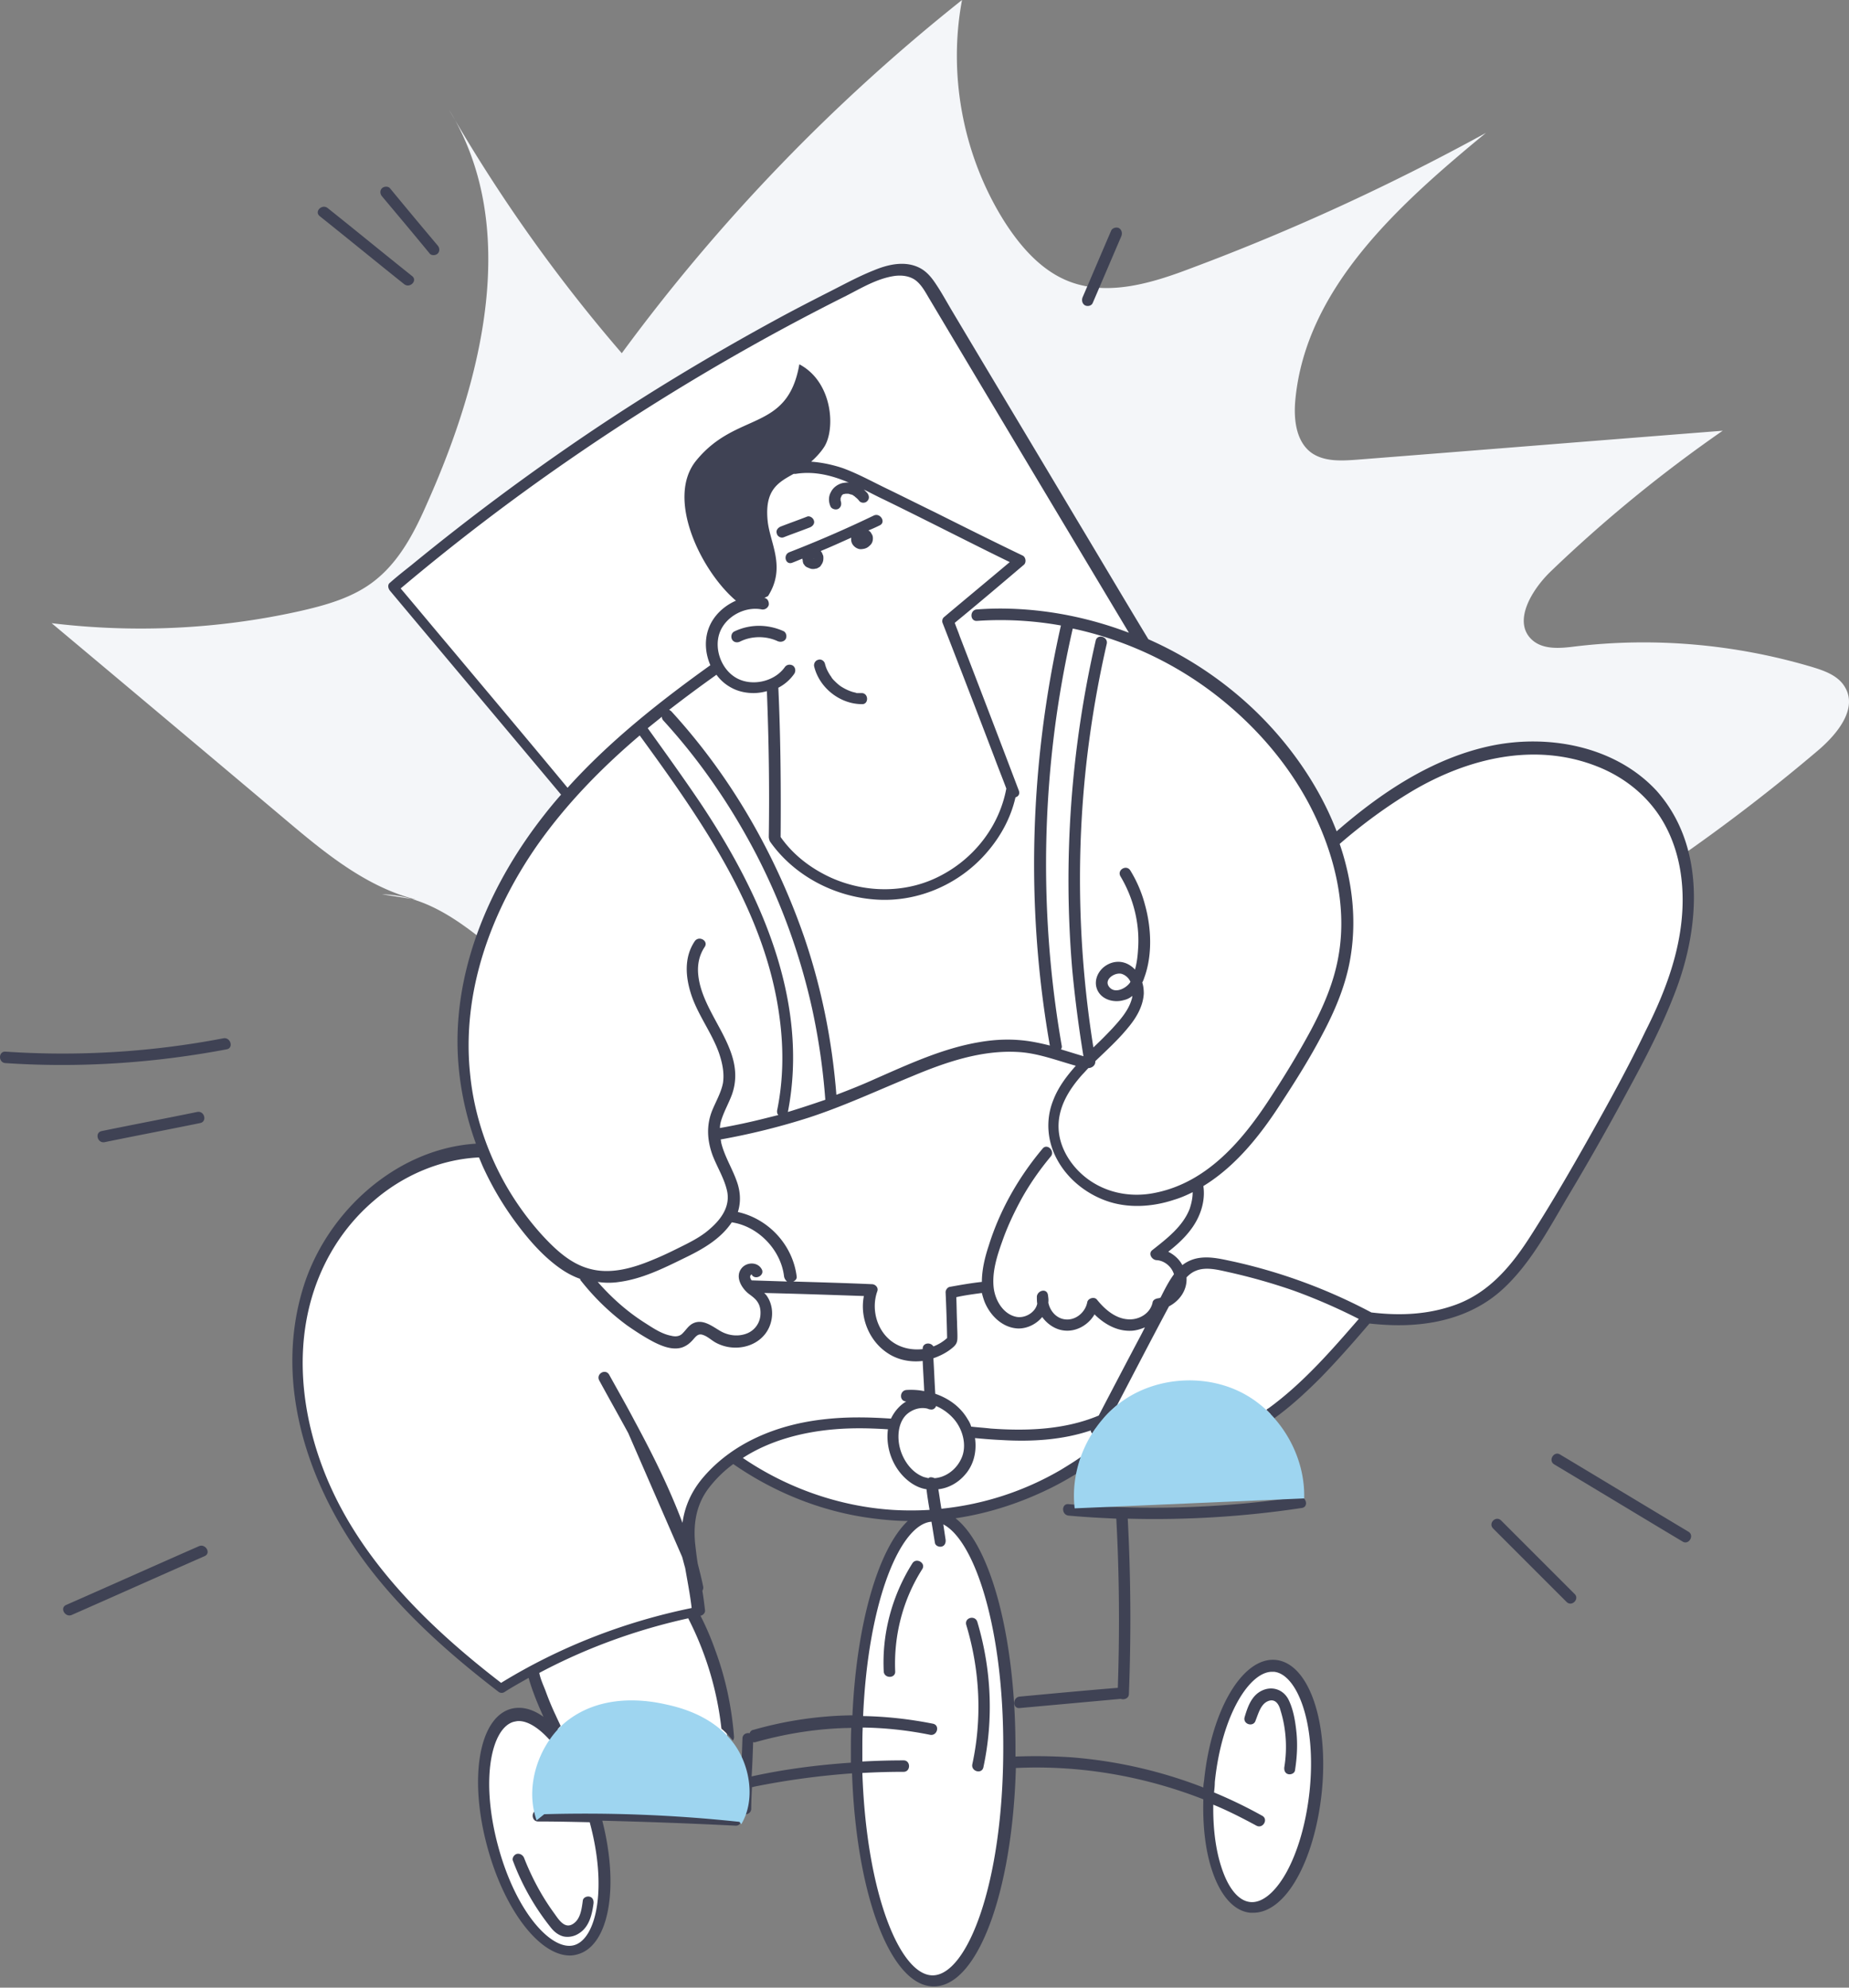 <svg width="200" height="215" fill="none" xmlns="http://www.w3.org/2000/svg"><rect width="100%" height="100%" fill="#808080" stroke="none"/><path d="M45.033 97.315c-5.41-1.363-9.872-5.039-14.126-8.632A11530.521 11530.521 0 005.587 67.41c8.88 1.074 17.968.661 26.724-1.28 2.933-.661 5.948-1.487 8.303-3.387 2.685-2.148 4.296-5.329 5.659-8.468 5.989-13.465 9.996-29.822 2.313-42.38a170.403 170.403 0 0018.67 26.312C77.747 23.916 90.18 11.03 104.059 0c-1.528 8.137.124 16.811 4.502 23.833 1.776 2.809 4.089 5.494 7.187 6.65 4.213 1.57 8.922.124 13.135-1.487 10.946-4.089 21.603-9.004 31.847-14.622-9.377 7.724-19.455 16.729-20.612 28.831-.206 2.066.042 4.503 1.694 5.742 1.363.991 3.18.908 4.874.785 13.218-1.033 26.435-2.107 39.653-3.14a150.633 150.633 0 00-18.67 15.283c-2.024 1.983-4.048 5.37-1.983 7.311 1.198 1.116 3.057.95 4.668.744 8.591-1.033 17.389-.248 25.692 2.23 1.363.413 2.85.95 3.552 2.23 1.322 2.314-.867 4.999-2.891 6.734a196.952 196.952 0 01-38.827 25.774c-8.922 4.502-18.257 8.385-26.105 14.581-4.42 3.511-8.55 7.807-14.044 9.087-6.815 1.57-13.755-2.065-19.331-6.278-5.618-4.213-10.905-9.253-17.596-11.194-5.535-1.611-11.648-.95-16.977-3.139-8.178-3.346-13.672-13.011-22.511-13.218" fill="#F4F6F9"/><path d="M182.25 101.363c-.867 4.751-2.974 9.212-5.204 13.507-3.181 6.155-6.609 12.144-10.244 18.051-1.611 2.602-3.346 5.287-5.824 7.104-3.676 2.685-8.509 3.139-13.094 2.561-2.974 3.47-5.989 6.939-9.624 9.748-1.157.909-2.396 1.735-3.8 2.231-3.924 1.322-8.385-.579-12.433-.537-.289.371-.62.702-.992 1.032-5.947 5.618-14.002 8.881-22.18 8.964-7.022.082-14.003-2.19-19.703-6.32a14.015 14.015 0 00-3.263 3.18c-2.892 3.842-.909 7.766-.413 13.425-.29.041-.537.124-.785.165a34.494 34.494 0 013.965 13.548 42.713 42.713 0 00-16.522 2.809l.124.33c-1.859-2.85-3.346-5.948-4.461-9.211-.124-.372-.248-.785-.29-1.198-1.156.62-2.27 1.281-3.386 1.942-7.022-5.37-13.59-11.566-17.803-19.331-4.172-7.766-5.7-17.307-2.437-25.527 2.974-7.435 10.41-13.218 18.298-13.342-1.61-4.047-2.395-8.467-2.23-12.804.33-8.963 4.544-17.431 10.326-24.329.33-.413.703-.826 1.033-1.198-6.279-7.517-12.598-14.994-18.877-22.511 15.531-13.094 32.714-24.288 51.013-33.169 1.858-.908 4.13-1.776 5.824-.62.702.497 1.197 1.281 1.652 2.025 7.559 12.64 15.118 25.32 22.676 37.96 7.642 3.345 14.292 9.128 18.299 16.48a30.753 30.753 0 012.189 4.916c.289-.248.578-.496.826-.744 4.957-4.296 10.657-8.013 17.1-9.17 6.444-1.115 13.755.826 17.596 6.155 2.933 3.883 3.511 9.128 2.644 13.878zm-81.33 62.619c-4.585 0-8.261 11.277-8.261 25.197s3.717 25.196 8.261 25.196c4.543 0 8.261-11.276 8.261-25.196 0-13.92-3.676-25.197-8.261-25.197zm-45.519 21.686c-3.056.826-4.006 7.187-2.106 14.167 1.9 6.981 5.906 12.02 9.004 11.153 3.057-.826 4.007-7.187 2.107-14.168-1.9-7.022-5.948-12.02-9.005-11.152zm82.487-5.453c-3.18-.33-6.32 5.246-7.063 12.475-.744 7.228 1.239 13.341 4.378 13.63 3.181.331 6.32-5.246 7.063-12.474.744-7.187-1.239-13.3-4.378-13.631z" fill="#fff"/><path d="M168.123 158.406c-.702-.413-.041-1.487.62-1.074 4.626 2.767 9.252 5.576 13.878 8.343.702.413.042 1.487-.619 1.074-4.627-2.767-9.253-5.576-13.879-8.343zm-6.609 6.939l7.931 7.931c.578.578 1.445-.331.867-.868l-7.93-7.93c-.579-.579-1.446.289-.868.867zm-139.984 1.9c-4.791 2.107-9.582 4.254-14.374 6.361-.743.33-.082 1.404.62 1.074 4.791-2.107 9.583-4.254 14.374-6.361.702-.331.083-1.363-.62-1.074zm2.644-54.936a92.21 92.21 0 01-23.585 1.446c-.785-.042-.785 1.197 0 1.239 8.013.537 16.067 0 23.915-1.487.785-.124.455-1.322-.33-1.198zm-2.85 7.972c-3.429.702-6.898 1.363-10.326 2.065-.785.165-.455 1.363.33 1.198 3.428-.702 6.898-1.363 10.326-2.065.785-.166.455-1.363-.33-1.198zm96.861-87.485c1.033-2.396 2.065-4.833 3.098-7.228.124-.29.082-.661-.207-.868-.248-.165-.702-.082-.867.207-1.033 2.395-2.065 4.832-3.098 7.228-.124.29-.083.661.206.868.248.165.703.123.868-.207zM47.346 26.56a681.998 681.998 0 01-5.163-6.196c-.206-.248-.66-.206-.867 0-.248.248-.207.62 0 .868 1.734 2.065 3.47 4.13 5.163 6.195.206.248.66.207.867 0 .248-.247.207-.62 0-.867zm-12.763-3.18c3.056 2.436 6.072 4.915 9.128 7.352.62.495 1.487-.372.868-.868-3.057-2.437-6.072-4.915-9.129-7.352-.62-.496-1.487.372-.867.867zm87.402 140.892c.33 6.319.371 12.639.124 18.959 0 .495-.537.661-.868.537h-.041l-10.905.991c-.785.083-.785-1.157 0-1.239 3.553-.331 7.063-.661 10.616-.95.206-6.113.165-12.226-.165-18.298-1.735-.083-3.429-.166-5.164-.331-.784-.082-.784-1.322 0-1.239 1.9.165 3.842.289 5.742.33v-.247.247c6.402.207 12.804-.165 19.165-1.115.785-.124 1.116 1.074.331 1.198a106.387 106.387 0 01-18.835 1.157zm-16.812 26.559c-.165.785 1.033 1.115 1.198.33 1.116-5.204.868-10.615-.661-15.737-.247-.743-1.404-.454-1.197.331 1.487 4.915 1.734 10.119.66 15.076zm-6.484-21.727c-2.19 3.47-3.305 7.601-3.098 11.69.04.785 1.28.785 1.239 0-.165-3.883.826-7.766 2.932-11.07.413-.661-.66-1.281-1.073-.62zm38.455 14.912c.785-.331 1.198.33 1.363.991.619 1.983.743 4.13.413 6.154-.041.331.083.661.413.744.289.082.702-.083.743-.413.207-1.322.29-2.644.166-4.007-.124-1.239-.331-2.602-.909-3.717-.578-1.033-1.735-1.405-2.809-.909-1.156.537-1.569 1.776-1.9 2.891-.206.785.991 1.116 1.198.331.289-.702.537-1.735 1.322-2.065zm-81.248 16.522c-.289.082-.537.454-.413.743a26.236 26.236 0 004.007 7.105c.371.495.826.908 1.445 1.074.579.124 1.198 0 1.694-.331 1.115-.702 1.404-2.024 1.57-3.222.04-.33-.083-.66-.413-.743-.29-.083-.703.083-.744.413-.124.909-.248 2.065-1.115 2.561-.909.537-1.57-.62-2.024-1.239-1.322-1.818-2.396-3.842-3.222-5.948-.124-.289-.454-.496-.785-.413zM181.34 106.94c-1.445 3.883-3.387 7.6-5.369 11.235a277.255 277.255 0 01-6.444 11.359c-2.024 3.428-4.006 7.187-6.98 9.913-2.644 2.437-6.072 3.594-9.625 3.842-1.611.123-3.221.041-4.791-.124-1.735 2.024-3.47 4.006-5.328 5.906-1.529 1.529-3.181 3.057-4.957 4.337-.289-.33-.578-.619-.867-.908.082-.083.165-.124.289-.207 3.676-2.685 6.732-6.196 9.706-9.624a62.215 62.215 0 00-7.021-3.057 63.685 63.685 0 00-7.146-2.024c-1.116-.247-2.396-.578-3.47-.124-.413.166-.702.414-.991.703v.124c.041 1.321-.785 2.437-1.9 3.015-1.9 3.552-3.759 7.146-5.618 10.698-.496.413-.991.867-1.404 1.363l-.124.248-.537.826c-.083.041-.165.041-.248.083-.124.165-.248.33-.372.537-.082-.083-.165-.207-.165-.331-3.057 1.033-6.402 1.239-9.707 1.033-.95-.042-1.9-.124-2.808-.207.206 1.446-.124 2.933-1.157 4.048-.743.826-1.735 1.363-2.809 1.487.124.702.207 1.404.331 2.107a32.04 32.04 0 0012.928-4.213c.744-.455 1.487-.909 2.189-1.405a13.142 13.142 0 00-.495 1.818 33.514 33.514 0 01-2.644 1.487c-3.304 1.652-6.815 2.808-10.45 3.345 3.8 2.974 6.485 12.846 6.485 24.866v.909a58.75 58.75 0 016.031.082 50.216 50.216 0 0114.291 3.264c0-.248.041-.496.083-.785.785-7.683 4.213-13.383 7.765-13.011 3.552.371 5.742 6.65 4.957 14.333-.372 3.552-1.322 6.898-2.685 9.293-1.363 2.437-3.057 3.718-4.709 3.718h-.33c-1.776-.165-3.263-1.859-4.172-4.668-.702-2.148-.991-4.791-.909-7.6-6.443-2.52-13.383-3.717-20.281-3.387-.372 13.424-4.13 23.627-8.88 23.627-4.668 0-8.385-9.914-8.84-23.049a84.094 84.094 0 00-10.615 1.446c-.083.041-.124.041-.207.041-.041.785-.082 1.57-.082 2.355-.042.785-1.28.785-1.24 0 .083-2.52.207-5.081.29-7.601 0-.454.413-.66.784-.578a.486.486 0 01.413-.371 40.82 40.82 0 0110.699-1.57c.454-9.996 2.808-18.009 5.989-21.025-1.28 0-2.602-.123-3.883-.289-5.37-.702-10.533-2.767-14.994-5.865a13.213 13.213 0 00-2.56 2.478c-1.405 1.776-1.777 3.842-1.57 6.072.082.744.165 1.487.289 2.231.206.826.413 1.611.578 2.437a.639.639 0 01-.082.495c.123.703.206 1.405.289 2.107.041.248-.207.537-.455.578h-.041a30.295 30.295 0 011.61 3.759c1.116 3.015 1.777 6.154 2.025 9.376a.667.667 0 01-.124.372c-.372-.454-.785-.909-1.24-1.28a34.475 34.475 0 00-3.593-11.938c-5.617 1.239-11.07 3.222-16.109 5.907.124.661.455 1.363.661 1.9.33.909.702 1.817 1.115 2.685.166.372.372.785.537 1.156-.124.124-.248.248-.33.372.206.207.372.455.578.661 1.611 2.024 3.015 4.833 3.924 7.972 4.915.124 9.83.289 14.746.537.785.041.785 1.28 0 1.239a559.797 559.797 0 00-14.415-.537c1.858 7.27.702 13.548-2.685 14.457-.29.083-.537.124-.826.124-3.264 0-7.064-4.874-8.922-11.731-2.024-7.435-.91-14.002 2.56-14.952 1.116-.289 2.314 0 3.511.867-.619-1.363-1.197-2.767-1.61-4.213-.868.496-1.776.991-2.603 1.528a.563.563 0 01-.62 0c-4.956-3.8-9.706-7.972-13.589-12.887-6.774-8.592-10.946-20.157-7.517-31.02 2.56-8.096 10.078-14.87 18.629-15.407-1.198-3.305-1.9-6.816-1.983-10.368-.207-9.211 3.759-18.05 9.376-25.196a46.413 46.413 0 011.818-2.19c-6.155-7.352-12.35-14.704-18.505-22.056-.207-.248-.29-.661 0-.868.743-.66 1.528-1.28 2.313-1.9a258.052 258.052 0 0119.124-14.25c6.61-4.461 13.425-8.55 20.405-12.35 1.735-.95 3.511-1.86 5.287-2.768 1.735-.867 3.428-1.817 5.205-2.52 1.57-.66 3.428-1.073 4.998-.247.784.413 1.321 1.115 1.776 1.817.578.867 1.074 1.776 1.611 2.685 4.502 7.559 9.045 15.118 13.548 22.677 2.602 4.337 5.163 8.674 7.765 12.97a40.046 40.046 0 0110.74 6.98c4.047 3.676 7.6 8.509 9.624 13.796 4.791-4.172 10.285-7.848 16.522-9.211 6.278-1.363 13.589-.041 18.092 4.833 5.245 5.906 4.708 14.498 2.147 21.396zM59.862 188.683c-1.322-1.611-2.644-2.52-3.76-2.52-.164 0-.33.042-.536.083-2.396.661-3.635 6.196-1.694 13.424 1.941 7.229 5.824 11.401 8.22 10.74 2.396-.661 3.635-6.155 1.694-13.301-1.86-.041-3.718-.082-5.577-.082-.785 0-.785-1.239 0-1.239 1.735.041 3.47.041 5.205.082-.868-2.85-2.107-5.37-3.553-7.187zm71.458 5.205a50.123 50.123 0 015.204 2.519c.702.372.083 1.446-.619 1.074-1.529-.826-3.057-1.611-4.668-2.272-.041 2.479.248 4.833.868 6.733.743 2.313 1.858 3.676 3.139 3.8 1.239.124 2.643-.991 3.841-3.098 1.281-2.272 2.189-5.411 2.561-8.839.785-7.435-1.363-12.722-3.841-12.97h-.207c-2.437 0-5.452 4.668-6.196 11.937 0 .372-.041.744-.082 1.116zm-15.283-125.9a115.197 115.197 0 00-1.818 9.873 114.524 114.524 0 00.62 35.233.48.48 0 01-.083.413c.826.248 1.611.496 2.437.744a137.923 137.923 0 01-1.198-9.211c-1.032-11.938-.165-24.04 2.52-35.73.165-.784 1.363-.454 1.198.331a115.197 115.197 0 00-1.818 9.872c-1.569 11.194-1.404 22.635.372 33.788a47.112 47.112 0 002.024-2.024c.826-.909 1.735-1.9 2.107-3.139.041-.124.082-.29.082-.413a2.104 2.104 0 01-.908.454c-.95.289-2.148.041-2.727-.826-.619-.95-.247-2.107.579-2.768.908-.702 2.065-.743 2.974-.041.124.083.248.207.371.331.207-.744.29-1.487.331-2.19.206-2.767-.496-5.535-1.9-7.889-.413-.702.661-1.322 1.074-.62a13.701 13.701 0 011.569 3.677c.703 2.519.827 5.493-.082 7.93a2.49 2.49 0 01-.207.496c.124.372.166.785.166 1.198-.083 1.404-.827 2.643-1.694 3.676-1.074 1.322-2.313 2.437-3.552 3.635.041.454-.372.743-.744.743-.206.207-.413.455-.619.661-1.487 1.652-2.727 3.635-2.603 5.948.124 2.272 1.611 4.379 3.47 5.618 2.107 1.404 4.668 1.776 7.105 1.239 5.535-1.157 9.335-5.659 12.267-10.161 1.57-2.396 3.057-4.833 4.42-7.353 1.363-2.561 2.52-5.204 3.015-8.095.992-5.618-.578-11.483-3.222-16.481-2.271-4.255-5.452-7.972-9.169-11.029a38.451 38.451 0 00-16.357-7.89zm5.369 37.382c-.702-.289-2.065.537-1.445 1.363.619.826 1.858.165 2.272-.454 0-.041.041-.041.041-.083a1.554 1.554 0 00-.868-.826zM61.39 85.213c4.543-5.04 9.913-9.293 15.448-13.259-.537-1.239-.66-2.643-.207-3.924.496-1.404 1.653-2.478 2.974-3.056-3.758-3.181-7.641-11.07-4.295-15.16 4.378-5.37 9.872-3.015 11.152-10.408 3.676 1.94 3.924 7.145 2.644 9.004-.413.62-.91 1.115-1.363 1.528 1.156.083 2.313.33 3.428.703 1.693.62 3.304 1.528 4.956 2.313 1.694.826 3.346 1.652 5.04 2.478 3.139 1.57 6.278 3.14 9.459 4.668.33.165.413.743.124.99-2.479 2.107-4.957 4.214-7.477 6.28.166.495.372.95.537 1.445a2793.046 2793.046 0 016.403 16.729c.124.371-.083.62-.372.702-.496 2.189-1.57 4.172-3.015 5.865-2.933 3.47-7.394 5.453-11.896 5.205-4.544-.248-8.964-2.52-11.607-6.237a.66.66 0 01-.124-.33c-.041-.084-.041-.166-.041-.29.082-5.246 0-10.45-.207-15.696-.454.124-.95.206-1.445.206-.785 0-1.612-.165-2.314-.536a4.734 4.734 0 01-1.693-1.446 149.095 149.095 0 00-5.122 3.8.864.864 0 01.248.165 66.617 66.617 0 016.32 8.096c3.345 5.04 6.03 10.533 8.013 16.233 1.9 5.535 3.056 11.318 3.51 17.142 1.405-.537 2.768-1.074 4.131-1.694 3.676-1.611 7.394-3.346 11.359-4.006 1.9-.331 3.8-.372 5.7-.042a25.73 25.73 0 011.9.413 113.424 113.424 0 01-1.28-9.789c-1.033-11.896-.165-23.957 2.478-35.647a37.095 37.095 0 00-9.087-.495c-.785.041-.785-1.198 0-1.24a33.215 33.215 0 013.511-.082c4.42.124 8.798 1.033 12.929 2.602l-8.303-13.878c-4.419-7.394-8.839-14.788-13.217-22.14-.455-.743-.868-1.611-1.611-2.148-.661-.454-1.529-.537-2.313-.413-1.818.29-3.47 1.28-5.081 2.107a244.665 244.665 0 00-10.285 5.452 251.135 251.135 0 00-19.785 12.35 237.182 237.182 0 00-18.175 13.879c1.818 2.148 3.594 4.296 5.411 6.444 4.255 5.08 8.468 10.078 12.64 15.117zm23.833 35.068c1.363-.413 2.726-.867 4.048-1.321a71.044 71.044 0 00-1.404-9.748 68.644 68.644 0 00-6.031-16.73c-2.726-5.245-6.072-10.16-10.079-14.538a.592.592 0 01-.165-.414c-.495.413-1.032.826-1.528 1.24 1.9 2.643 3.8 5.287 5.617 7.972 6.527 9.748 11.896 21.478 9.542 33.539zm-2.065-54.853a.68.68 0 01-.744.496c-1.859-.372-3.965.784-4.585 2.56-.62 1.777.248 4.049 1.942 4.916 1.693.867 4.048.289 5.121-1.24.207-.288.579-.33.868-.164.289.206.33.578.165.867a4.75 4.75 0 01-1.735 1.528c.248 5.37.29 10.78.248 16.15 1.363 1.942 3.263 3.388 5.411 4.379 3.841 1.735 8.344 1.735 12.061-.29 3.553-1.9 6.196-5.328 6.94-9.334-.413-1.115-.868-2.23-1.281-3.346a2125.167 2125.167 0 00-5.617-14.58c-.083-.207 0-.496.165-.62 2.354-1.983 4.75-3.966 7.104-5.948a414.87 414.87 0 01-4.254-2.107c-3.139-1.57-6.237-3.14-9.376-4.667-.703-.33-1.405-.703-2.148-1.074l.371.371c.207.29.248.62 0 .868-.206.248-.66.248-.867 0a1.958 1.958 0 00-.413-.413l-.083-.083c-.082-.041-.165-.124-.247-.165-.042 0-.083-.041-.124-.041h-.042c-.082-.042-.165-.042-.248-.083h-.289c-.04 0-.04 0 0 0-.082 0-.206.041-.248.041-.04 0-.082.042-.082.042a.089.089 0 00-.083.082l-.041.042-.041.04v.042c0 .042-.042.083-.042.083 0 .041-.04.082-.04.124v.248c0 .04.082.165 0 0 .123.33.082.66-.208.867-.247.165-.702.083-.867-.206-.248-.538-.248-1.116.041-1.611.248-.496.744-.826 1.24-.95.247-.042.495-.083.702-.042-1.818-.785-3.759-1.28-5.783-.95h-.207c-1.734.95-3.139 1.776-2.808 5.08.248 2.438 2.024 4.999.041 8.138l-.413.206c.041 0 .124 0 .165.042.166.041.372.33.33.702zm-28.336 62.949a31.088 31.088 0 003.8 5.205c1.446 1.569 3.098 3.139 5.205 3.676 2.313.619 4.75-.124 6.898-1.033 1.115-.454 2.189-.991 3.263-1.528.991-.496 1.983-1.033 2.809-1.776 1.198-1.033 2.189-2.396 1.858-4.048-.289-1.363-1.073-2.602-1.57-3.883-.578-1.569-.701-3.18-.082-4.791.413-1.033.992-1.983 1.198-3.057.165-1.115-.083-2.23-.454-3.304-.785-2.148-2.19-3.966-2.933-6.113-.66-1.942-.867-4.131.33-5.907.455-.661 1.529-.041 1.074.62-.578.867-.784 1.858-.702 2.891.372 4.544 5.329 8.178 3.676 13.011-.371 1.033-.95 1.983-1.239 3.057a3.183 3.183 0 00-.082.619 67.147 67.147 0 004.832-1.032l1.487-.372c-.124-.124-.165-.331-.124-.537.661-3.222.703-6.526.29-9.748-1.446-11.648-8.427-21.52-15.16-30.773-4.13 3.511-7.93 7.394-11.07 11.855-5.039 7.228-8.22 15.944-7.27 24.825.414 4.213 1.818 8.426 3.966 12.143zm26.477 9.5c.083.124.041-.123-.083.042l-.041.041c-.083.165 0 .372.124.537l3.841.124a.917.917 0 01-.33-.537c-.33-2.891-2.809-5.452-5.659-5.865-1.24 1.858-3.263 2.974-5.246 3.924-2.189 1.074-4.46 2.189-6.898 2.519a7.497 7.497 0 01-2.354 0c1.446 1.653 3.098 3.14 4.956 4.337.91.579 1.9 1.281 2.975 1.487.495.124.95.083 1.28-.289.33-.33.578-.743.991-.991 1.074-.62 2.107.206 3.016.743.826.496 1.858.661 2.808.331a2.32 2.32 0 001.57-1.983c.041-.454 0-.95-.248-1.363-.248-.454-.702-.743-1.074-1.033-.743-.619-1.446-1.817-.702-2.726.537-.661 1.694-.702 2.148.083.413.661-.661 1.28-1.074.619zm7.765 15.655c2.437-.289 4.874-.248 7.311-.082.372-.785.95-1.446 1.653-1.859-.785 0-.744-1.198.04-1.239.62-.042 1.281 0 1.901.124-.041-1.074-.124-2.19-.165-3.263-1.363.165-2.768-.124-3.883-.909-1.941-1.322-2.933-3.842-2.478-6.113-3.594-.124-7.187-.248-10.781-.331l.206.207c.62.826.785 1.9.538 2.891-.496 2.024-2.52 3.057-4.503 2.767a4.494 4.494 0 01-1.487-.495c-.454-.248-.867-.661-1.363-.826-.537-.207-.785.165-1.115.537-.33.371-.702.661-1.198.826-.991.289-2.065-.124-2.974-.578-1.033-.537-1.983-1.157-2.933-1.818a25.934 25.934 0 01-4.956-4.791c-.083-.083-.124-.166-.124-.248-.826-.289-1.57-.702-2.313-1.239-1.818-1.322-3.305-3.057-4.627-4.833a33.518 33.518 0 01-3.428-5.741c-.206-.414-.372-.868-.578-1.322-4.172.206-8.22 1.941-11.4 4.709-3.718 3.18-6.155 7.517-7.146 12.309-1.074 5.204-.413 10.656 1.322 15.654 3.47 10.038 11.359 17.803 19.62 24.164 6.32-3.883 13.341-6.609 20.611-8.096-.165-1.446-.454-2.891-.702-4.337-.124-.413-.207-.785-.33-1.198l-5.825-13.383c-1.032-1.9-2.106-3.8-3.139-5.7-.372-.702.661-1.322 1.074-.619.909 1.652 1.859 3.304 2.726 4.956 1.942 3.594 3.759 7.229 5.205 11.07.248-1.817.991-3.47 2.272-4.957 3.304-3.841 8.178-5.7 12.97-6.237zm11.483 9.79c-.124-.744-.248-1.487-.33-2.231-.579-.082-1.157-.33-1.694-.702-1.817-1.281-2.767-3.594-2.478-5.783-1.941-.124-3.841-.165-5.783 0-3.428.289-6.98 1.198-9.913 3.098 4.791 3.263 10.45 5.246 16.192 5.618 1.321.082 2.684.082 4.006 0zm-8.509 27.344v-1.487c0-.785 0-1.529.042-2.272-3.47.041-6.94.578-10.327 1.528a.348.348 0 01-.289 0c-.041 1.239-.082 2.479-.165 3.718 3.552-.785 7.146-1.239 10.74-1.487zm9.996-25.775c.083.537.165 1.115.248 1.652.041.331-.083.661-.413.744-.289.083-.702-.083-.743-.413-.124-.744-.248-1.528-.372-2.272-3.346.248-6.857 8.509-7.394 21.024 2.52.042 5.08.331 7.559.827.785.165.454 1.363-.33 1.197a39.193 39.193 0 00-7.27-.784c-.041.743-.041 1.528-.041 2.271v1.405a80.03 80.03 0 014.46-.124c.785 0 .785 1.239 0 1.239a80.03 80.03 0 00-4.46.124c.454 13.218 4.13 21.892 7.6 21.892 3.717 0 7.641-9.872 7.641-24.577.041-13.135-3.139-22.47-6.485-24.205zm.992-11.565a5.309 5.309 0 00-1.777-1.239.317.317 0 01-.082.165c-.124.165-.289.248-.537.206a.764.764 0 01-.289-.082c-.826-.207-1.694.082-2.313.661-.703.702-.91 1.776-.827 2.767.124 1.611 1.157 3.387 2.727 3.965l.495.124c.042-.041.083-.041.124-.082.165-.042.372 0 .537.082 1.198-.082 2.313-.908 2.85-2.024.744-1.445.207-3.387-.908-4.543zm20.817-9.748c-.495.206-1.032.371-1.569.371-1.487.042-2.85-.743-3.883-1.776-.661 1.157-2.024 1.942-3.387 1.735-.909-.124-1.735-.702-2.272-1.446-.619.744-1.569 1.24-2.561 1.24-1.693-.042-3.056-1.364-3.676-2.892a8.324 8.324 0 01-.289-.95c-.909.124-1.859.248-2.767.455.041.908.041 1.776.082 2.684 0 .496.041.992.041 1.487 0 .496.001.785-.371 1.157-.62.578-1.405.991-2.231 1.28.083 1.281.124 2.561.207 3.842 1.445.495 2.726 1.404 3.511 2.767.165.248.289.496.372.785.702.083 1.404.124 2.106.207 3.965.289 8.055.123 11.689-1.405 1.446-2.767 2.892-5.535 4.379-8.343.206-.372.413-.785.619-1.198zm3.14-5.742c-.248-.826-1.033-1.487-1.9-1.528-.496-.041-.909-.702-.455-1.074 1.57-1.239 3.305-2.561 4.048-4.461.207-.62.331-1.198.331-1.817-.661.33-1.322.619-2.024.826-2.355.784-5.04.95-7.394.082-2.148-.785-4.048-2.313-5.163-4.295-1.157-2.024-1.363-4.42-.496-6.568.537-1.404 1.446-2.602 2.437-3.718-2.065-.578-4.089-1.363-6.196-1.486-4.006-.248-7.93 1.115-11.565 2.643-3.718 1.528-7.352 3.222-11.153 4.461a74.224 74.224 0 01-9.5 2.354c.041.166.041.29.083.455.372 1.446 1.198 2.726 1.693 4.172.372 1.074.413 2.189.083 3.221 3.346.744 5.948 3.594 6.361 6.981.041.248-.165.454-.372.537 2.85.083 5.7.165 8.51.289.37 0 .743.372.577.785-.702 1.983 0 4.42 1.818 5.576.909.578 2.024.785 3.098.661-.042-.702.867-.785 1.156-.289a4.662 4.662 0 001.487-.909 195.268 195.268 0 00-.165-4.956c0-.248.207-.537.454-.579 1.157-.206 2.313-.413 3.47-.537 0-1.321.33-2.685.744-3.924 1.197-3.841 3.221-7.393 5.824-10.491.495-.62 1.404.289.867.867-1.198 1.446-2.272 2.974-3.181 4.626-.784 1.446-1.486 2.933-2.023 4.461-.579 1.611-1.157 3.387-.95 5.122.165 1.322.991 2.768 2.354 3.098.95.248 2.148-.413 2.354-1.404-.041-.248-.041-.496-.041-.785.083-.661 1.074-.909 1.198-.165.041.289.082.537.041.826.165.867.826 1.693 1.776 1.817 1.157.165 2.231-.743 2.437-1.858.083-.414.744-.62 1.033-.29.826 1.033 1.983 2.066 3.387 2.148 1.157.083 2.396-.619 2.644-1.817.041-.289.33-.413.578-.455a.775.775 0 00.289-.082c.413-.826.867-1.735 1.446-2.52zm54.853-37.794c.454-3.676.041-7.56-1.776-10.864-1.611-2.932-4.254-5.08-7.311-6.278-6.692-2.643-13.92-.909-19.95 2.644-2.768 1.652-5.412 3.593-7.89 5.741 1.405 4.13 1.9 8.468 1.074 12.805-.537 2.767-1.652 5.369-2.974 7.848-1.322 2.519-2.85 4.956-4.42 7.352-2.23 3.47-4.915 6.857-8.426 9.005.165 1.115-.041 2.271-.537 3.345-.702 1.529-1.941 2.727-3.263 3.759.661.331 1.198.826 1.528 1.446a3.897 3.897 0 011.9-.785c1.24-.165 2.479.165 3.677.413a58.955 58.955 0 0114.787 5.452c.041 0 .041.042.083.042 3.097.372 6.195.248 9.211-.868 3.634-1.363 6.03-4.295 8.054-7.476 2.272-3.552 4.379-7.187 6.444-10.863 2.065-3.676 4.089-7.353 5.906-11.153 1.818-3.593 3.387-7.476 3.883-11.565zM79.399 68.319c-.29.165-.372.579-.207.868.166.289.537.371.868.206 1.239-.62 2.808-.62 4.048-.041.289.124.66.083.867-.207.165-.289.083-.702-.206-.867-1.735-.785-3.677-.785-5.37.041zm5.99-8.591a126.924 126.924 0 009.128-3.965c.702-.33 1.363.743.62 1.073-.414.207-.786.372-1.199.537.042.042.124.083.166.124.124.124.165.248.247.372.083.207.083.413.042.62a.918.918 0 01-.33.537 1.184 1.184 0 01-.579.33c-.206.041-.454.083-.66 0a1.194 1.194 0 01-.62-.496 1.03 1.03 0 01-.124-.702c-1.116.496-2.19.992-3.305 1.446.041.041.083.124.124.165.041.083.083.207.124.29.041.082.041.206.041.33 0 .206-.041.413-.165.62-.041.04-.041.082-.082.123-.042.041-.042.083-.083.124a.864.864 0 01-.248.165c-.083.042-.124.083-.207.083-.082 0-.165.041-.247.041h-.165c-.124 0-.207-.041-.331-.082-.083-.042-.207-.083-.29-.124-.04-.041-.123-.083-.164-.124-.042-.042-.083-.124-.124-.166-.083-.082-.083-.206-.124-.289v-.082c0-.083-.041-.165-.041-.248-.33.124-.703.29-1.033.413-.785.372-1.115-.826-.372-1.115zm2.601.702s0 .041.042.041l-.042-.041zm-3.221-2.313c.95-.372 1.9-.702 2.85-1.074.289-.124.537-.413.413-.744-.083-.289-.455-.536-.744-.413-.95.372-1.9.703-2.85 1.074-.289.124-.537.413-.413.744.041.289.413.537.744.413zm6.608-4.668c0-.04 0-.04 0 0zm1.818 21.52h-.496c-.041 0-.082 0-.124-.04a3.483 3.483 0 01-.702-.207c-.33-.124-.867-.413-1.115-.62a6.369 6.369 0 01-.537-.496 1.796 1.796 0 01-.248-.289c-.083-.082 0 0-.041-.082-.042-.042-.083-.124-.124-.166-.29-.454-.455-.784-.578-1.28-.083-.33-.455-.537-.744-.413-.33.082-.496.454-.413.743.578 2.314 2.809 4.048 5.163 4.048.744.042.744-1.198-.041-1.198z" fill="#3F4254"/><path d="M116.244 163.156c-.537-4.502 1.652-9.252 5.411-11.772 3.758-2.52 9.004-2.768 12.969-.578 3.966 2.189 6.568 6.732 6.444 11.276m-83.024 34.821c-1.404-3.924.455-8.716 3.552-10.946 3.057-2.231 6.981-2.396 10.533-1.57 2.685.578 5.37 1.776 7.187 4.131 1.818 2.395 2.437 6.196.868 8.798l-.207-.248a156.69 156.69 0 00-21.107-.826" fill="#9ED5F0"/></svg>